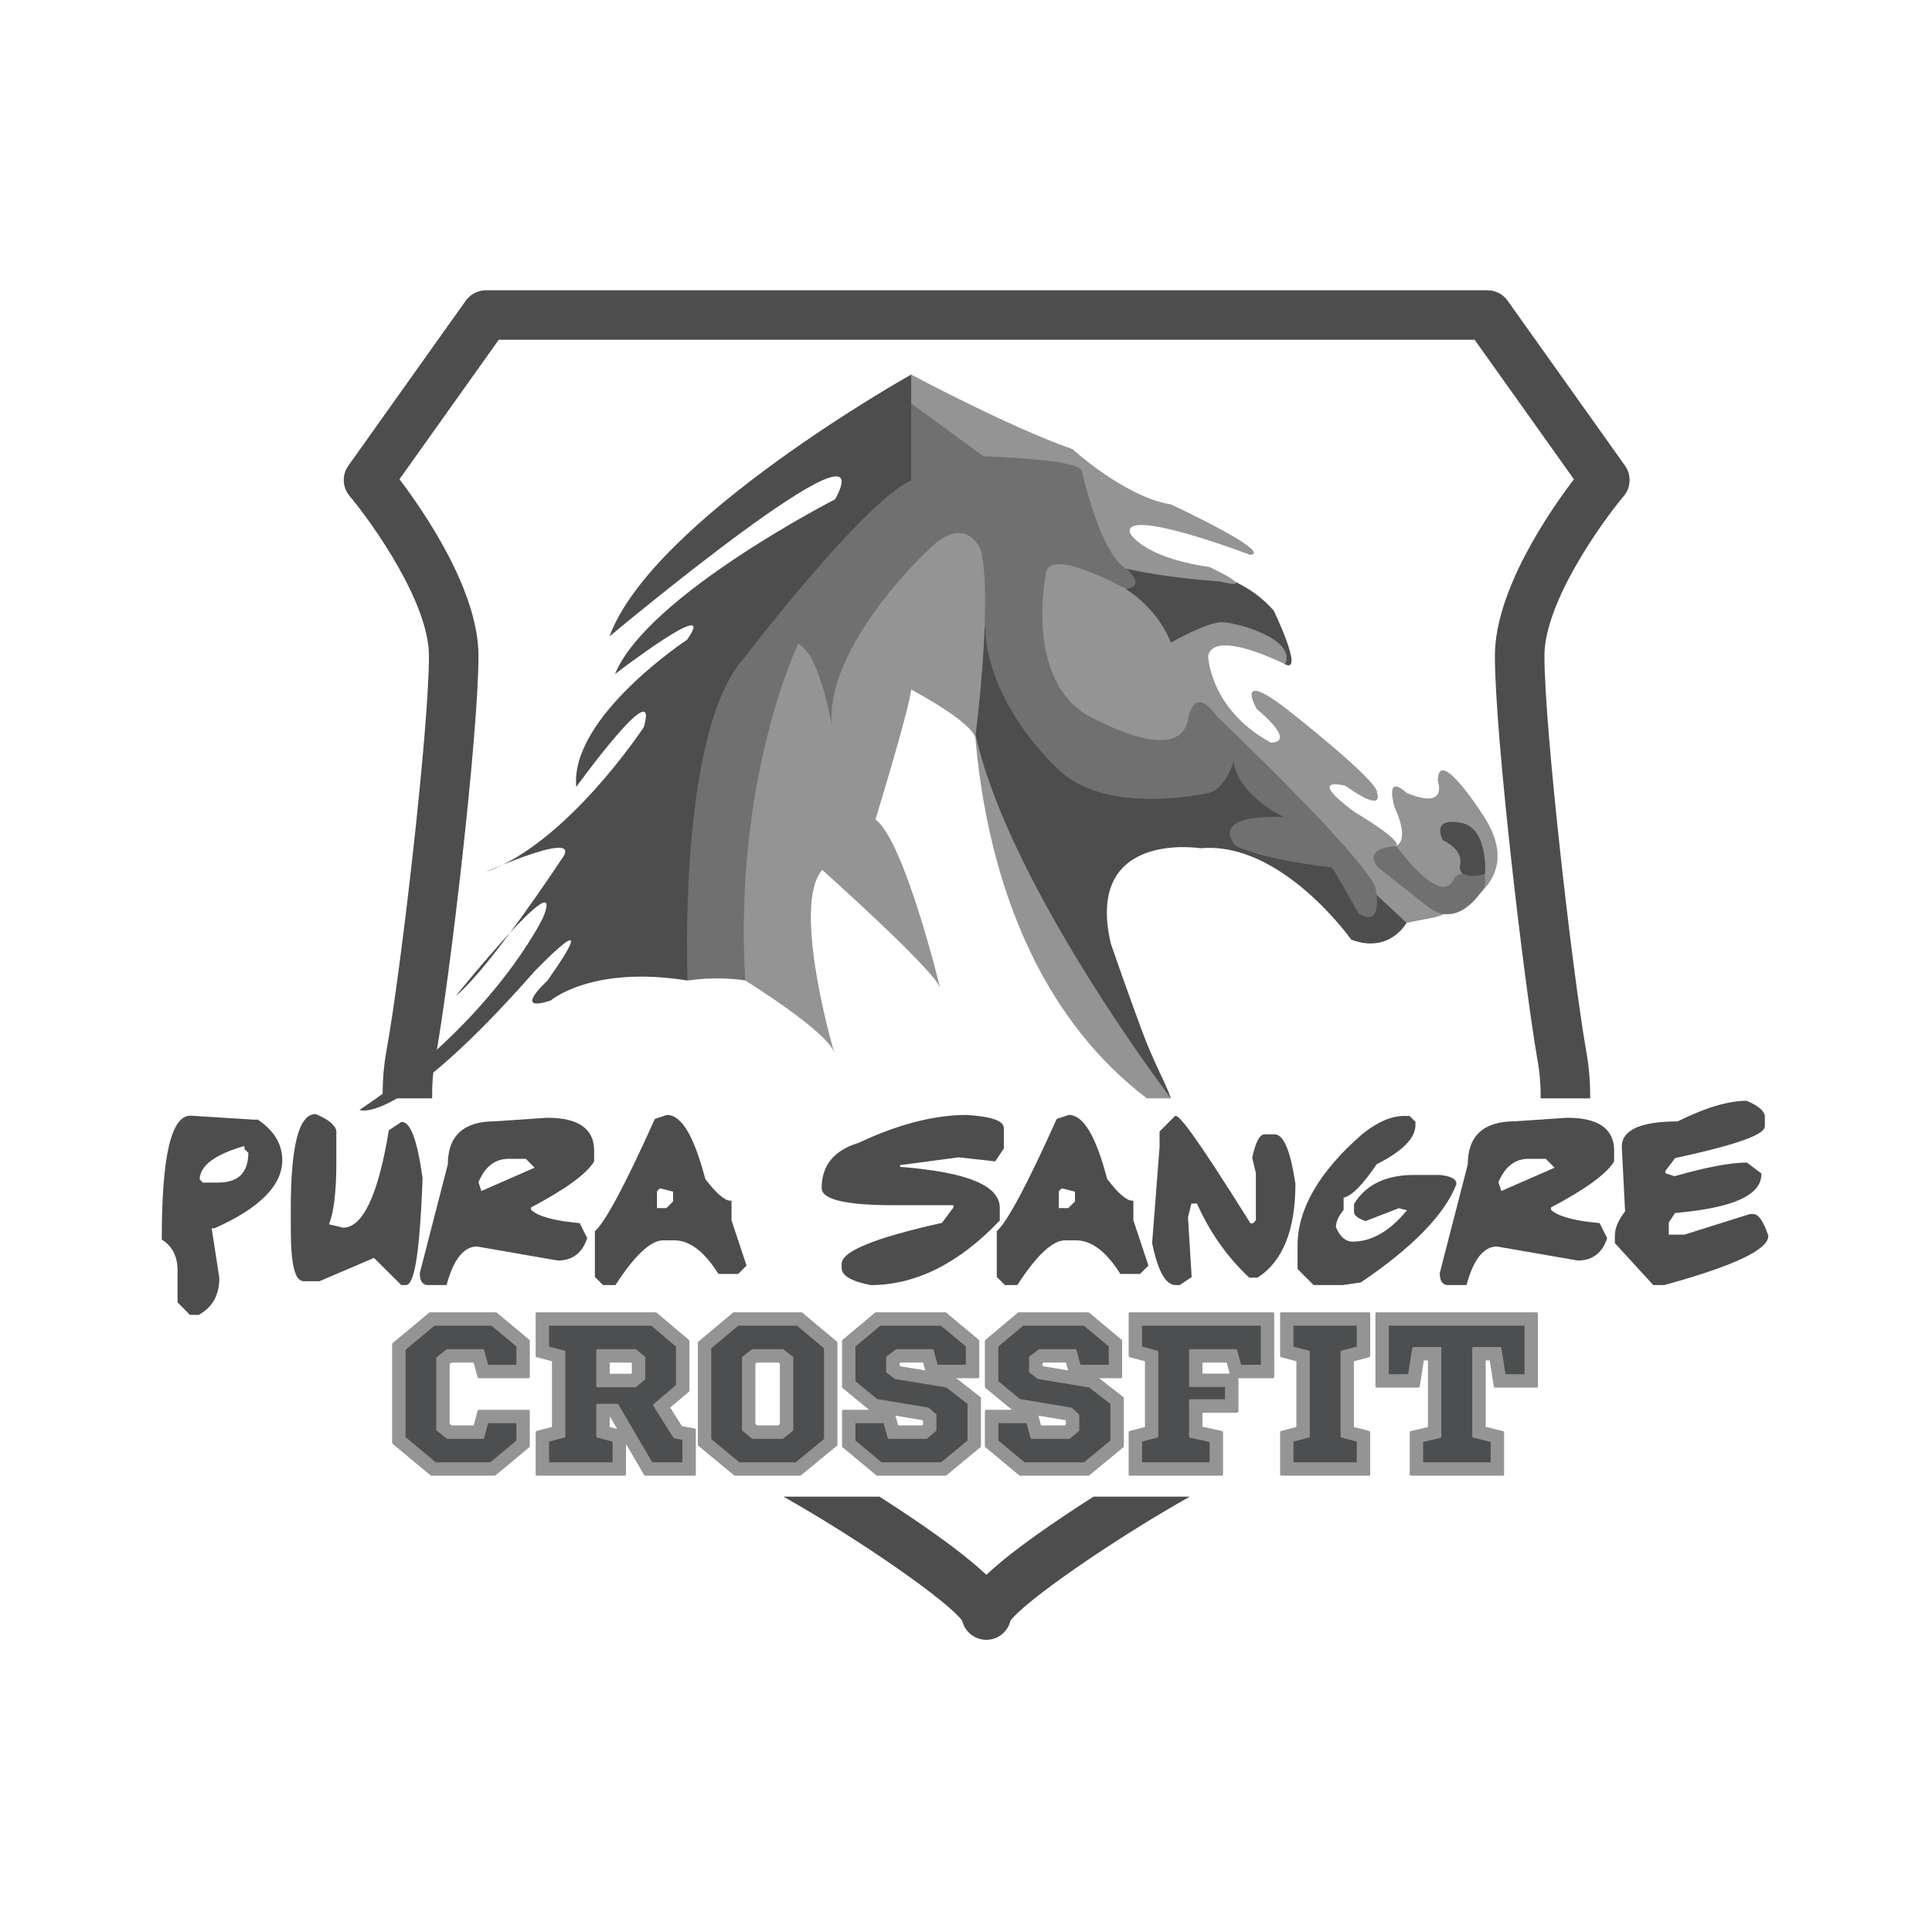 <?xml version="1.0" encoding="UTF-8" standalone="no"?><!DOCTYPE svg PUBLIC "-//W3C//DTD SVG 1.1//EN" "http://www.w3.org/Graphics/SVG/1.1/DTD/svg11.dtd"><svg width="100%" height="100%" viewBox="0 0 362 362" version="1.1" xmlns="http://www.w3.org/2000/svg" xmlns:xlink="http://www.w3.org/1999/xlink" xml:space="preserve" xmlns:serif="http://www.serif.com/" style="fill-rule:evenodd;clip-rule:evenodd;stroke-linejoin:round;stroke-miterlimit:1.414;"><rect id="icon_grayscale" x="0" y="0" width="361.644" height="361.644" style="fill:none;"/><g opacity="0.7"><g><path d="M98.014,256.978l-7.508,0l-0.802,-2.928l-5.541,0l-1.165,0.922l0,12.401l1.204,0.966l5.502,0l0.802,-2.928l7.508,0l0,5.096c-0.942,0.805 -1.889,1.599 -2.85,2.388c-0.966,0.788 -1.917,1.572 -2.852,2.349l-11.118,0l-6.464,-5.377l0,-17.543l6.221,-5.179l11.604,0l5.459,4.55l0,5.283Z" style="fill:#020304;fill-rule:nonzero;"/><path d="M112.987,258.666l5.697,0l0.963,-0.811l0,-2.995l-0.963,-0.81l-5.697,0l0,4.616Zm-11.366,16.578l0,-6.105l3.055,-0.8l0,-14.25l-3.055,-0.805l0,-6.139l20.876,0l5.42,4.578l0,8.389l-3.974,3.369l3.049,4.858l2.126,0.403l0,6.502l-7.626,0l-6.42,-10.958l-2.085,0l0,4.053l3.05,0.8l0,6.105l-14.416,0Z" style="fill:#020304;fill-rule:nonzero;"/><path d="M141.362,254.05l-1.085,0.844l0,12.518l1.126,0.928l4.856,0l1.125,-0.928l0,-12.518l-1.084,-0.844l-4.938,0Zm11.239,18.685c-1.017,0.844 -2.032,1.682 -3.05,2.509l-11.479,0l-6.065,-5.019l0,-18.181l5.864,-4.899l11.922,0l5.861,4.899l0,18.181c-1.018,0.833 -2.035,1.667 -3.053,2.51" style="fill:#020304;fill-rule:nonzero;"/><path d="M182.224,256.978l-7.508,0l-0.8,-2.928l-5.581,0l-1.042,0.806l0,1.644l0.882,0.688l9.673,1.605l4.697,3.662l0,8.046l-5.74,4.743l-12.079,0l-5.703,-4.737l0,-5.096l7.508,0l0.8,2.928l5.862,0l1.004,-0.844l0,-1.886l-0.764,-0.683l-9.634,-1.605l-4.776,-3.932l0,-7.667l5.458,-4.577l12.286,0l5.457,4.55l0,5.283Z" style="fill:#020304;fill-rule:nonzero;"/><path d="M208.999,256.978l-7.509,0l-0.799,-2.928l-5.583,0l-1.045,0.806l0,1.644l0.887,0.688l9.674,1.605l4.695,3.662l0,8.046l-5.741,4.743l-12.084,0l-5.698,-4.737l0,-5.096l7.509,0l0.801,2.928l5.861,0l1.005,-0.844l0,-1.886l-0.765,-0.683l-9.634,-1.605l-4.777,-3.932l0,-7.667l5.457,-4.577l12.286,0l5.46,4.55l0,5.283Z" style="fill:#020304;fill-rule:nonzero;"/><path d="M231.598,256.978l-0.803,-2.928l-6.745,0l0,4.572l6.745,0l0,4.82l-6.745,0l0,4.897l3.854,0.844l0,6.061l-15.171,0l0,-6.105l3.048,-0.8l0,-14.25l-3.048,-0.805l0,-6.139l24.764,0l0,9.833l-5.899,0Z" style="fill:#020304;fill-rule:nonzero;"/><path d="M252.429,254.088l0,14.251l3.05,0.8l0,6.106l-14.37,0l0,-6.106l3.053,-0.8l0,-14.251l-3.053,-0.804l0,-6.138l14.37,0l0,6.138l-3.05,0.804Z" style="fill:#020304;fill-rule:nonzero;"/><path d="M281.012,258.743l-0.809,-5.096l-3.087,0l0,14.693l3.454,0.844l0,6.06l-15.176,0l0,-6.06l3.414,-0.806l0,-14.731l-3.094,0l-0.802,5.096l-5.94,0l0,-11.598l27.936,0l0,11.598l-5.896,0Z" style="fill:#020304;fill-rule:nonzero;"/><path d="M92.672,276.501l-11.842,0c-0.059,-0.005 -0.113,-0.025 -0.162,-0.059l-7.103,-5.911c-0.054,-0.053 -0.085,-0.119 -0.091,-0.195l0,-18.487c0.006,-0.075 0.036,-0.14 0.091,-0.195l6.863,-5.708c0.049,-0.033 0.103,-0.053 0.163,-0.058l12.327,0c0.058,0.005 0.113,0.024 0.162,0.059l6.098,5.084c0.053,0.053 0.084,0.118 0.091,0.195l0,6.755c-0.021,0.214 -0.066,0.236 -0.254,0.254l-9.272,0c-0.118,-0.013 -0.2,-0.073 -0.245,-0.186l-0.755,-2.741l-4.14,0l-0.345,0.276l0,11.184l0.387,0.314l4.098,0l0.755,-2.742c0.043,-0.11 0.124,-0.173 0.245,-0.186l9.272,0c0,0 0.046,0.003 0.097,0.019c0.093,0.049 0.147,0.127 0.157,0.234l0,6.563c-0.008,0.072 -0.037,0.138 -0.089,0.193c-2.093,1.78 -4.218,3.522 -6.346,5.28c0,0 -0.02,0.046 -0.162,0.058Zm-0.573,-28.104l-10.692,0l-5.419,4.515l0,16.361l5.662,4.714l10.207,0c1.614,-1.333 3.243,-2.651 4.834,-4.006l0.064,-0.055l0,-3.258l-5.291,0l-0.751,2.742c0,0 -0.082,0.168 -0.245,0.186l-6.616,0c-0.057,-0.005 -0.11,-0.023 -0.159,-0.056l-1.856,-1.488c-0.055,-0.053 -0.087,-0.12 -0.095,-0.198l0,-13.363c0.007,-0.077 0.039,-0.144 0.096,-0.199l1.817,-1.444c0.047,-0.032 0.1,-0.051 0.158,-0.055l6.655,0c0,0 0.05,0.004 0.107,0.023c0.062,0.038 0.11,0.092 0.138,0.163l0.753,2.742l5.289,0l0,-3.439l-4.656,-3.885Z" style="fill:#666767;fill-rule:nonzero;"/><path d="M117.038,276.502l-16.417,0c-0.214,-0.021 -0.236,-0.066 -0.254,-0.254l0,-7.881c0.01,-0.111 0.026,-0.186 0.189,-0.246l2.863,-0.75l0,-12.314l-2.863,-0.751c-0.104,-0.038 -0.173,-0.072 -0.189,-0.245l0,-7.92c0.021,-0.213 0.066,-0.235 0.254,-0.253l22.243,0c0.015,0.001 0.029,0.002 0.044,0.003c0.081,0.022 0.097,0.04 0.12,0.056l6.056,5.113c0.053,0.053 0.083,0.118 0.09,0.194l0,9.32c-0.008,0.073 -0.037,0.139 -0.09,0.194l-3.497,2.968l2.178,3.47l2.406,0.454c0.114,0.033 0.189,0.067 0.207,0.249l0,8.339c-0.021,0.214 -0.066,0.235 -0.254,0.254l-9.206,0c-0.09,-0.009 -0.164,-0.051 -0.219,-0.125l-3.407,-5.812l0,5.683c0,0 -0.058,0.234 -0.254,0.254Zm4.997,-28.104l-19.154,0l0,3.918l2.864,0.755c0.172,0.063 0.179,0.136 0.189,0.245l0,15.795c-0.01,0.111 -0.025,0.185 -0.189,0.246l-2.864,0.756l0,3.874l11.896,0l0,-3.875l-2.86,-0.755c-0.172,-0.064 -0.179,-0.136 -0.189,-0.246l0,-5.829c0.021,-0.213 0.066,-0.235 0.254,-0.253l3.663,0c0.09,0.009 0.164,0.05 0.219,0.125l6.351,10.833l5.649,0l0,-4.202l-1.537,-0.293c0,0 -0.083,-0.007 -0.167,-0.114l-3.748,-5.966c-0.054,-0.111 -0.08,-0.193 0.051,-0.329l4.196,-3.553l0,-7.226l-4.624,-3.906Zm-7.685,17.146l-0.108,0l0,1.827l1.395,0.367l-1.287,-2.194Zm4.7,-5.621l-7.068,0c-0.214,-0.021 -0.236,-0.066 -0.254,-0.254l0,-6.623c0.021,-0.213 0.066,-0.235 0.254,-0.254l7.068,0c0.015,0.002 0.03,0.003 0.044,0.004c0.081,0.022 0.097,0.04 0.119,0.056l1.603,1.345c0.053,0.053 0.084,0.118 0.09,0.194l0,3.934c-0.006,0.075 -0.036,0.14 -0.09,0.194l-1.603,1.344c-0.048,0.034 -0.103,0.054 -0.163,0.06Zm-0.821,-4.615l-3.987,0l0,2.101l3.985,0l0.165,-0.139l0,-1.827l-0.163,-0.135Z" style="fill:#666767;fill-rule:nonzero;"/><path d="M149.907,276.502l-12.199,0c-0.059,-0.005 -0.113,-0.024 -0.162,-0.058l-6.7,-5.549c-0.054,-0.053 -0.085,-0.119 -0.092,-0.196l0,-19.125c0.007,-0.075 0.037,-0.14 0.091,-0.194l6.498,-5.433c0.049,-0.034 0.103,-0.054 0.163,-0.059l12.652,0c0.015,0.001 0.029,0.002 0.044,0.004c0.08,0.021 0.096,0.039 0.119,0.055l6.496,5.433c0.053,0.053 0.084,0.118 0.091,0.194l0,19.125c-0.007,0.076 -0.038,0.142 -0.093,0.196l-0.369,0.304c-2.133,1.741 -4.253,3.518 -6.379,5.246c0,0 -0.021,0.045 -0.16,0.057Zm-0.569,-28.104l-11.012,0l-5.058,4.232l0,17.002l5.257,4.355l10.577,0c1.684,-1.382 3.353,-2.767 5.049,-4.157l0.242,-0.199l0,-17.001l-5.055,-4.232Zm-2.718,21.198l-5.578,0c-0.059,-0.005 -0.113,-0.024 -0.162,-0.058l-1.765,-1.455c-0.054,-0.053 -0.085,-0.119 -0.092,-0.196l0,-13.484c0.007,-0.078 0.039,-0.145 0.098,-0.2l1.742,-1.357c0.047,-0.031 0.099,-0.049 0.156,-0.054l5.626,0c0.014,0.002 0.028,0.003 0.042,0.004c0.025,0.006 0.048,0.007 0.114,0.05l1.742,1.357c0.057,0.053 0.091,0.12 0.098,0.2l0,13.484c-0.007,0.076 -0.037,0.141 -0.092,0.196l-1.767,1.455c-0.049,0.033 -0.102,0.053 -0.162,0.058Zm-0.752,-14.288l-4.074,0l-0.256,0.2l0,11.311l0.318,0.263l3.952,0l0.319,-0.263l0,-11.31l-0.259,-0.201Z" style="fill:#666767;fill-rule:nonzero;"/><path d="M177.166,276.502l-12.804,0c-0.059,-0.005 -0.113,-0.025 -0.162,-0.059l-6.34,-5.272c-0.053,-0.053 -0.085,-0.118 -0.091,-0.195l0,-6.568c0.021,-0.213 0.066,-0.235 0.253,-0.254l4.813,0l-4.974,-4.095c0,0 -0.083,-0.089 -0.092,-0.196l0,-8.615c0.006,-0.075 0.036,-0.14 0.09,-0.195l6.097,-5.106c0.048,-0.034 0.103,-0.054 0.163,-0.06l13.009,0c0.015,0.002 0.03,0.003 0.044,0.004c0.027,0.007 0.051,0.008 0.119,0.055l6.102,5.086c0.054,0.053 0.085,0.118 0.092,0.195l0,6.755c-0.021,0.214 -0.066,0.235 -0.254,0.254l-4.055,0l4.531,3.528c0,0 0.088,0.089 0.098,0.2l0,9.006c-0.007,0.076 -0.037,0.142 -0.092,0.196l-6.385,5.278c-0.048,0.033 -0.102,0.053 -0.162,0.058Zm-0.855,-28.104l-11.369,0l-4.659,3.906l0,6.491l4.057,3.344l9.59,1.598c0.029,0.008 0.055,0.008 0.127,0.061l1.313,1.17c0.048,0.052 0.077,0.116 0.085,0.189l0,2.802c-0.006,0.075 -0.036,0.14 -0.09,0.194l-1.644,1.384c-0.048,0.034 -0.103,0.055 -0.163,0.06l-6.993,0c-0.11,-0.01 -0.184,-0.025 -0.245,-0.187l-0.749,-2.742l-5.288,0l0,3.246l4.896,4.072l11.172,0l4.938,-4.079l0,-6.837l-3.96,-3.089l-9.609,-1.599c-0.025,-0.007 -0.047,-0.007 -0.113,-0.049l-1.473,-1.136c-0.058,-0.053 -0.091,-0.12 -0.099,-0.201l0,-2.637c0.007,-0.078 0.04,-0.146 0.099,-0.201l1.704,-1.312c0.047,-0.03 0.099,-0.048 0.155,-0.053l6.69,0c0.118,0.013 0.201,0.074 0.245,0.187l0.75,2.741l5.291,0l0,-3.438l-4.658,-3.885Zm-8.02,18.684l4.443,0l0.206,-0.173l0,-0.738l-0.074,-0.064l-5.075,-0.849c0.167,0.608 0.333,1.216 0.5,1.824Zm4.665,-11.775l-4.193,0l-0.213,0.164l0,0.415l0.144,0.114l4.662,0.773l-0.4,-1.466Z" style="fill:#666767;fill-rule:nonzero;"/><path d="M203.941,276.502l-12.805,0c-0.058,-0.005 -0.113,-0.025 -0.162,-0.059l-6.343,-5.271c-0.054,-0.054 -0.085,-0.119 -0.092,-0.196l0,-6.568c0.021,-0.213 0.067,-0.235 0.254,-0.254l4.812,0l-4.973,-4.095c0,0 -0.083,-0.089 -0.093,-0.196l0,-8.615c0.007,-0.075 0.037,-0.14 0.091,-0.195l6.099,-5.106c0.049,-0.034 0.103,-0.054 0.163,-0.06l13.012,0c0.015,0.002 0.029,0.003 0.044,0.004c0.08,0.022 0.096,0.039 0.119,0.055l6.098,5.086c0.054,0.053 0.085,0.118 0.092,0.195l0,6.755c-0.021,0.214 -0.066,0.235 -0.254,0.254l-4.053,0l4.529,3.528c0,0 0.088,0.089 0.098,0.2l0,9.006c-0.007,0.076 -0.037,0.142 -0.092,0.196l-6.382,5.278c-0.049,0.033 -0.103,0.053 -0.162,0.058Zm-0.858,-28.104l-11.368,0l-4.659,3.906l0,6.491l4.056,3.344l9.591,1.598c0.086,0.023 0.103,0.043 0.127,0.061l1.312,1.17c0.048,0.053 0.078,0.116 0.085,0.189l0,2.802c-0.006,0.075 -0.036,0.14 -0.09,0.194l-1.641,1.384c-0.049,0.034 -0.104,0.055 -0.164,0.06l-6.993,0c-0.117,-0.013 -0.2,-0.074 -0.244,-0.187l-0.753,-2.742l-5.286,0l0,3.246l4.894,4.072l11.178,0l4.935,-4.079l0,-6.837l-3.961,-3.089l-9.61,-1.599c-0.025,-0.007 -0.047,-0.007 -0.113,-0.05l-1.471,-1.135c-0.057,-0.053 -0.091,-0.12 -0.098,-0.201l0,-2.637c0.007,-0.078 0.039,-0.146 0.099,-0.201l1.704,-1.312c0.046,-0.03 0.098,-0.048 0.155,-0.053l6.688,0c0.117,0.013 0.2,0.074 0.244,0.187l0.754,2.741l5.286,0l0,-3.438l-4.657,-3.885Zm-8.02,18.684l4.445,0l0.205,-0.173l0,-0.739l-0.071,-0.063l-5.076,-0.849c0.166,0.608 0.332,1.216 0.497,1.824Zm4.664,-11.775l-4.193,0l-0.212,0.164l0,0.415l0.144,0.114l4.662,0.773l-0.401,-1.466Z" style="fill:#666767;fill-rule:nonzero;"/><path d="M228.908,276.502l-17.18,0c-0.213,-0.021 -0.235,-0.066 -0.254,-0.254l0,-7.881c0.011,-0.111 0.026,-0.186 0.19,-0.246l2.861,-0.749l0,-12.316l-2.861,-0.75c-0.105,-0.038 -0.173,-0.072 -0.19,-0.245l0,-7.92c0.021,-0.213 0.067,-0.235 0.254,-0.254l26.775,0c0.017,0.002 0.033,0.004 0.05,0.005c0.184,0.056 0.193,0.135 0.204,0.249l0,11.841c-0.021,0.214 -0.066,0.236 -0.254,0.254l-6.451,0l0,6.21c0,0 -0.058,0.234 -0.254,0.254l-6.488,0l0,2.629l3.652,0.796c0.11,0.035 0.183,0.068 0.2,0.248l0,7.875c-0.021,0.214 -0.066,0.235 -0.254,0.254Zm7.334,-28.104l-22.256,0l0,3.918l2.864,0.755c0,0 0.174,0.086 0.189,0.245l0,15.795c-0.01,0.111 -0.025,0.185 -0.189,0.245l-2.864,0.756l0,3.875l12.662,0l0,-3.794l-3.655,-0.8c-0.18,-0.058 -0.188,-0.135 -0.199,-0.248l0,-6.708c0.021,-0.213 0.066,-0.235 0.254,-0.254l6.488,0l0,-2.304l-6.488,0c-0.214,-0.021 -0.236,-0.066 -0.254,-0.254l0,-6.578c0.021,-0.213 0.066,-0.235 0.254,-0.254l8.513,0c0,0 0.05,0.005 0.107,0.024c0.062,0.038 0.11,0.092 0.138,0.163l0.75,2.741l3.686,0l0,-7.323Zm-6.409,6.91l-4.523,0l0,2.057l5.089,0l-0.566,-2.057Z" style="fill:#666767;fill-rule:nonzero;"/><path d="M256.484,276.501l-16.375,0c-0.214,-0.021 -0.235,-0.066 -0.254,-0.254l0,-7.88c0.017,-0.182 0.086,-0.208 0.189,-0.245l2.86,-0.751l0,-12.315l-2.859,-0.75c-0.173,-0.062 -0.18,-0.135 -0.19,-0.245l0,-7.919c0.021,-0.214 0.066,-0.236 0.254,-0.254l16.375,0c0.017,0.001 0.033,0.003 0.05,0.005c0.184,0.056 0.193,0.134 0.204,0.249l0,7.919c-0.017,0.182 -0.086,0.208 -0.189,0.245l-2.862,0.75l0,12.315l2.862,0.751c0.172,0.062 0.179,0.135 0.189,0.245l0,7.88c-0.021,0.214 -0.066,0.236 -0.254,0.254Zm-2.26,-28.104l-11.861,0l0,3.919l2.866,0.755c0.172,0.063 0.179,0.136 0.19,0.246l0,15.794c-0.018,0.183 -0.086,0.208 -0.189,0.246l-2.867,0.756l0,3.874l11.861,0l0,-3.874l-2.86,-0.756c-0.105,-0.039 -0.173,-0.072 -0.189,-0.246l0,-15.794c0.01,-0.111 0.025,-0.186 0.189,-0.246l2.86,-0.755l0,-3.919Z" style="fill:#666767;fill-rule:nonzero;"/><path d="M265.769,260.001l-7.803,0c-0.214,-0.021 -0.235,-0.066 -0.254,-0.254l0,-13.605c0.021,-0.214 0.066,-0.236 0.254,-0.254l29.946,0c0.016,0.001 0.033,0.003 0.049,0.005c0.112,0.034 0.187,0.067 0.204,0.249l0,13.605c-0.021,0.214 -0.066,0.236 -0.253,0.254l-7.76,0c-0.12,-0.012 -0.203,-0.033 -0.25,-0.214l-0.771,-4.882l-0.759,0l0,12.446l3.258,0.797c0,0 0.178,0.085 0.194,0.246l0,7.853c-0.021,0.214 -0.067,0.236 -0.254,0.254l-17.178,0c-0.214,-0.021 -0.235,-0.066 -0.254,-0.254l0,-7.859c0.018,-0.185 0.089,-0.211 0.196,-0.247l3.216,-0.758l0,-12.478l-0.759,0l-0.771,4.882c0,0 -0.078,0.196 -0.251,0.214Zm19.885,-11.604l-25.428,0l0,9.089l3.61,0l0.772,-4.882c0,0 0.078,-0.197 0.251,-0.214l4.954,0c0.213,0.021 0.235,0.066 0.254,0.253l0,16.529c-0.011,0.113 -0.028,0.19 -0.196,0.247l-3.219,0.758l0,3.81l12.661,0l0,-3.82l-3.264,-0.792c-0.107,-0.037 -0.177,-0.071 -0.194,-0.247l0,-16.485c0.021,-0.213 0.066,-0.235 0.254,-0.253l4.956,0c0.12,0.012 0.203,0.033 0.251,0.214l0.769,4.882l3.569,0l0,-9.089Z" style="fill:#666767;fill-rule:nonzero;"/><path d="M268.82,171.872c0,0 19.055,-4.819 8.696,-19.689c0,0 -8.113,-12.614 -8.113,-5.858c0,0 2.088,5.54 -5.856,2.228c0,0 -4.053,-4.03 -2.253,2.728c0,0 4.792,9.411 -3.284,7.23l-1.656,2.004l1.336,5.636l8.9,5.943l2.23,-0.222Z" style="fill:#666767;fill-rule:nonzero;"/><path d="M261.625,158.51c0,0 8.68,12.136 10.933,5.833c0,0 6.678,-4.485 5.592,1.816c0,0 -4.69,8.553 -10.774,3.597l-10.862,-8.562l1.495,-2.684l3.616,0Z" style="fill:#333;fill-rule:nonzero;"/><path d="M278.266,163.789c0,0 0.62,-8.147 -4.06,-9.511c0,0 -6.043,-1.716 -3.898,3.157c0,0 3.898,1.521 3.276,4.639c0,0 -0.964,2.998 4.682,1.715" style="fill:#010203;fill-rule:nonzero;"/><path d="M212.017,105.87c0,0 17.611,-1.94 26.657,8.561c0,0 5.748,11.915 2.118,10.041c0,0 -8.467,-7.458 -13.693,-4.871l-7.706,2.584c0,0 -13.352,-13.893 -7.376,-16.315" style="fill:#010101;fill-rule:nonzero;"/><path d="M193.365,104.422c0,0 20.167,1.352 26.027,15.998c0,0 6.637,-3.81 9.46,-3.831c2.825,-0.023 14.195,3.155 11.941,7.883c0,0 -13.292,-6.781 -14.419,-1.585c0,0 0.229,9.95 11.717,16.245c0,0 5.259,0.375 -2.636,-6.318c0,0 -4.32,-7.604 5.581,-0.004c0,0 17.52,13.692 16.974,15.743c0,0 1.703,4.081 -5.952,-1.327c0,0 -7.659,-2.026 1.801,4.957c0,0 8.891,5.2 7.767,6.327c0,0 -6.225,0.208 -3.616,3.812c0,0 8.106,9.1 10.81,9.55l-5.273,1.038l-50.015,-31.314l-13.966,-5.182l-7.435,-15.77l1.234,-16.222Z" style="fill:#666767;fill-rule:nonzero;"/><path d="M170.728,70.18c0,0 -48.448,27.097 -56.53,49.07c0,0 52.03,-43.525 42.284,-25.702c0,0 -35.239,18.035 -41.25,32.752c0,0 19.721,-15.133 13.49,-6.426c0,0 -21.988,14.508 -20.745,27.567c0,0 15.753,-21.764 12.649,-11.193c0,0 -14.303,21.765 -29.643,27.156c0,0 19.068,-8.564 14.095,-2.21c0,0 -13.475,20.45 -19.692,25.425c0,0 20.937,-25.91 16.376,-14.716c0,0 -9.12,19.278 -34.411,36.065c0,0 7.049,3.321 32.753,-25.91c0,0 13.683,-14.287 2.488,1.666c0,0 -6.839,6.21 0.62,3.723c0,0 7.698,-6.619 25.615,-3.723c0,0 10.654,-62.124 25.169,-73.799l8.912,-7.048l15.756,-10.988l-7.936,-21.709Z" style="fill:#010101;fill-rule:nonzero;"/><path d="M170.728,70.18c0,0 18.54,9.913 30.222,13.968c0,0 9.879,9.012 18.442,10.36c0,0 19.371,9.012 14.866,9.464c0,0 -23.879,-9.112 -22.526,-4.104c0,0 2.195,4.554 14.871,6.356c0,0 9.909,4.675 1.801,2.704c0,0 -22.919,-1.351 -27.454,-6.759l-30.222,-26.581l0,-5.408Z" style="fill:#666767;fill-rule:nonzero;"/><path d="M182.509,118.412c0,0 -5.472,58.553 32.376,87.387l4.507,0l-23.429,-53.617l-8.864,-38.898l-4.59,5.128Z" style="fill:#666767;fill-rule:nonzero;"/><path d="M184.583,117.466l19.937,23.452l18.476,2.255l9.755,-4.383l10.519,15.194l20.277,18.926c0,0 -3.155,5.858 -10.363,3.154c0,0 -13.066,-18.475 -28.162,-17.122c0,0 -21.851,-3.531 -16.894,17.835c0,0 3.42,9.97 6.579,18.313c1.748,4.606 3.611,7.584 4.685,10.71c0,0 -50.13,-65.808 -34.809,-88.334" style="fill:#010101;fill-rule:nonzero;"/><path d="M170.728,75.588l1.528,1.116l12.026,8.797c0,0 17.537,0.449 18.435,2.704c0,0 3.366,15.644 8.323,18.348c0,0 3.947,3.331 -0.111,3.781c0,0 -14.608,-8.198 -14.966,-2.757c0,0 -4.508,21.628 9.909,27.487c0,0 14.872,8.109 16.675,0c0,0 0.901,-7.209 5.408,-0.902c0,0 26.58,25.23 29.735,31.989c0,0 1.803,8.111 -3.155,4.956c0,0 -4.055,-7.209 -4.958,-8.56c0,0 -12.611,-1.354 -18.018,-4.057c0,0 -5.862,-5.856 9.006,-5.407c0,0 -8.354,-3.765 -9.457,-10.36c0,0 -1.35,4.904 -4.505,5.83c0,0 -19.378,4.53 -28.391,-4.482c0,0 -13.18,-11.736 -13.629,-26.605l-13.855,6.332l-31.087,59.925c0,0 -4.506,-0.898 -10.814,0c0,0 -1.91,-46.409 10.538,-60.375c0,0 22.351,-29.289 31.363,-33.341l0,-14.419Z" style="fill:#333;fill-rule:nonzero;"/><path d="M156.313,197.241c0,0 -8.114,-27.484 -2.255,-34.244c0,0 20.729,18.474 22.082,22.078c0,0 -6.636,-27.485 -12.106,-31.541c0,0 6.245,-20.273 6.694,-24.329c0,0 11.113,5.837 12.012,8.991c0,0 3.308,-25.212 1.058,-35.125c0,0 -2.704,-7.21 -9.915,0c0,0 -19.374,18.023 -18.023,32.893c0,0 -2.253,-13.517 -6.308,-15.32c0,0 -12.161,25.229 -9.911,63.08c0,0 15.32,9.458 16.672,13.517" style="fill:#666767;fill-rule:nonzero;"/><path d="M222.929,280.428c-14.353,8.062 -31.073,19.681 -33.614,23.283c-0.492,2.036 -2.325,3.546 -4.51,3.546c-2.188,0 -4.022,-1.516 -4.511,-3.551c-2.528,-3.604 -19.19,-15.218 -33.504,-23.278l17.999,0c0.68,0.434 1.343,0.861 1.985,1.279c9.315,6.067 14.809,10.314 18.04,13.363c3.238,-3.049 8.748,-7.296 18.099,-13.369c0.641,-0.416 1.303,-0.841 1.982,-1.273l18.034,0Z" style="fill:#010101;"/><path d="M71.701,205.8c-0.044,-2.999 0.183,-5.951 0.689,-8.818c2.644,-14.308 7.982,-60.208 7.982,-74.113c0,-10.022 -10.737,-25.012 -14.874,-29.941c-1.356,-1.616 -1.453,-3.951 -0.225,-5.674l21.998,-30.916c0.872,-1.225 2.281,-1.951 3.784,-1.951l187.646,0c1.5,0 2.912,0.726 3.781,1.951l21.996,30.917c1.228,1.724 1.137,4.057 -0.226,5.677c-4.136,4.925 -14.87,19.915 -14.87,29.937c0,13.467 5.18,58.914 7.835,74.118c0.524,2.863 0.766,5.813 0.736,8.813l-9.276,0c0.027,-2.449 -0.168,-4.85 -0.594,-7.175c-2.509,-14.387 -7.981,-60.782 -7.981,-75.756c0,-12.185 10.152,-26.953 14.803,-33.071l-18.597,-26.131l-182.86,0l-18.599,26.131c4.646,6.118 14.805,20.886 14.805,33.071c0,14.608 -5.375,60.838 -8.135,75.762c-0.409,2.322 -0.59,4.722 -0.549,7.169l-9.269,0Z" style="fill:#010101;"/><path d="M37.185,221.066l0.722,0.744l2.959,0c3.929,0 5.895,-1.963 5.895,-5.896l-0.744,-0.744l0,-0.745c-5.887,1.632 -8.832,3.851 -8.832,6.641m-1.488,-11.791l11.812,0.745l0.722,0c2.951,1.996 4.429,4.45 4.429,7.362c0,4.653 -4.18,8.83 -12.54,12.541l-0.723,0l1.469,9.579c0,3.056 -1.228,5.267 -3.681,6.64l-1.488,0l-2.195,-2.217l0,-5.896c0,-2.674 -0.988,-4.637 -2.957,-5.895c0,-15.238 1.716,-22.859 5.152,-22.859" style="fill:#010101;fill-rule:nonzero;"/><path d="M38.004,221.578l2.862,0c3.781,0 5.633,-1.82 5.664,-5.57l-0.742,-0.744l0,-0.535c-5.49,1.572 -8.305,3.667 -8.372,6.243l0.588,0.606Zm2.862,0.47l-3.055,0l-0.857,-0.883l0,-0.1c0,-2.895 3.027,-5.205 9.002,-6.867l0.293,-0.075l0,0.954l0.747,0.744l0,0.094c0,4.069 -2.062,6.133 -6.13,6.133m-5.074,23.862l1.333,0c2.326,-1.324 3.51,-3.48 3.51,-6.408l-1.509,-9.811l0.946,0c8.198,-3.65 12.353,-7.788 12.353,-12.309c0,-2.796 -1.43,-5.196 -4.265,-7.131l-0.651,0l-11.829,-0.746c-3.24,0 -4.897,7.573 -4.903,22.503c1.958,1.3 2.956,3.324 2.956,6.022l0,5.801l2.059,2.079Zm1.454,0.463l-1.649,0l-2.328,-2.35l0,-5.993c0,-2.582 -0.96,-4.496 -2.851,-5.703l-0.105,-0.065l0,-0.128c0,-15.536 1.76,-23.091 5.383,-23.091l11.824,0.745l0.783,0l0.061,0.038c3.003,2.035 4.528,4.578 4.528,7.556c0,4.731 -4.264,9.017 -12.674,12.75l-0.098,0.021l-0.453,0l1.428,9.311c0.002,3.171 -1.279,5.471 -3.8,6.881l-0.049,0.028Z" style="fill:#010101;fill-rule:nonzero;"/><path d="M59.124,208.983c2.232,0.948 3.452,1.93 3.662,2.934l0,5.878c0,5.708 -0.492,9.624 -1.468,11.753l2.934,0.727c3.869,0 6.805,-6.121 8.819,-18.358l2.211,-1.468c1.467,0 2.686,3.425 3.668,10.286c-0.486,13.219 -1.465,19.82 -2.94,19.82l-0.728,0l-5.151,-5.128l-10.282,4.405l-2.937,0c-1.467,0 -2.198,-3.186 -2.198,-9.557l0,-3.667c0,-11.753 1.47,-17.625 4.41,-17.625" style="fill:#010101;fill-rule:nonzero;"/><path d="M75.378,240.324l0.632,0c0.744,0 2.079,-2.544 2.707,-19.601c-1.163,-8.096 -2.462,-9.954 -3.368,-10.037l-2.064,1.368c-2.051,12.414 -5.007,18.453 -9.033,18.453l-0.056,-0.005l-3.205,-0.795l0.117,-0.259c0.957,-2.085 1.446,-6.005 1.446,-11.653l0,-5.85c-0.204,-0.912 -1.374,-1.827 -3.475,-2.731c-2.74,0.067 -4.13,5.918 -4.13,17.395l0,3.666c0,7.704 1.064,9.327 1.962,9.327l2.887,0l10.388,-4.451l5.192,5.173Zm0.632,0.463l-0.822,0l-5.11,-5.09l-10.23,4.367l-2.937,0c-1.657,0 -2.428,-3.11 -2.428,-9.789l0,-3.666c0,-12.018 1.519,-17.864 4.641,-17.864l0.094,0.022c2.326,0.994 3.568,2.007 3.796,3.105l0.006,0.044l0,5.879c0,5.493 -0.466,9.386 -1.382,11.592l2.647,0.65c3.7,-0.026 6.579,-6.136 8.556,-18.16l0.018,-0.093l2.354,-1.566l0.068,0c1.636,0 2.874,3.33 3.897,10.483c-0.651,17.808 -2.035,20.086 -3.168,20.086" style="fill:#010101;fill-rule:nonzero;"/><path d="M89.405,221.496l0.651,1.979l10.517,-4.599l-1.958,-1.979l-3.29,0c-2.665,0 -4.637,1.532 -5.92,4.599m13.149,-11.829c5.691,0 8.539,1.969 8.539,5.912l0,1.979c-1.422,2.299 -5.368,5.146 -11.833,8.543l0,0.646c1.241,1.317 4.308,2.199 9.211,2.646l1.309,2.625c-0.901,2.625 -2.653,3.931 -5.247,3.931l-15.128,-2.619c-2.621,0 -4.593,2.411 -5.911,7.225l-3.293,0c-0.877,0 -1.313,-0.657 -1.313,-1.975l5.251,-20.37c0,-5.252 2.851,-7.877 8.559,-7.877l9.856,-0.666Z" style="fill:#010101;fill-rule:nonzero;"/><path d="M89.654,221.507l0.54,1.654l9.977,-4.367l-1.655,-1.665l-3.19,0c-2.564,0 -4.421,1.434 -5.672,4.378m0.259,2.283l-0.755,-2.3l0.032,-0.083c1.318,-3.149 3.38,-4.743 6.136,-4.743l3.386,0l2.264,2.284l-11.063,4.842Zm-10.793,14.819c0.008,1.539 0.621,1.715 1.081,1.715l3.113,0c1.349,-4.793 3.395,-7.225 6.092,-7.225l15.162,2.625c2.447,0 4.079,-1.207 4.962,-3.694l-1.21,-2.416c-4.929,-0.458 -7.945,-1.34 -9.231,-2.708l-0.06,-0.066l0,-0.877l0.127,-0.066c6.342,-3.331 10.279,-6.161 11.705,-8.406l0,-1.913c0,-3.822 -2.715,-5.68 -8.308,-5.68l-9.838,0.667c-5.62,0 -8.345,2.499 -8.345,7.645l-0.005,0.054l-5.245,20.345Zm4.55,2.178l-3.469,0c-0.705,0 -1.543,-0.382 -1.543,-2.207l0.004,-0.06l5.245,-20.345c0.008,-5.36 2.967,-8.073 8.791,-8.073l9.84,-0.667c5.835,0 8.784,2.068 8.784,6.143l0,2.046l-0.033,0.056c-1.429,2.311 -5.394,5.188 -11.797,8.564l0,0.409c1.236,1.235 4.264,2.078 8.995,2.509l0.129,0.01l1.415,2.829l-0.03,0.089c-0.936,2.719 -2.774,4.097 -5.469,4.097l-15.165,-2.631c-2.455,0.006 -4.368,2.384 -5.65,7.065l-0.047,0.166Z" style="fill:#010101;fill-rule:nonzero;"/><path d="M123.57,222.4l-0.706,0.707l0,3.484l2.097,0l1.394,-1.389l0,-2.095l-2.785,-0.707Zm1.391,-13.263c2.586,0 4.91,3.955 6.977,11.867c2.125,2.797 3.759,4.198 4.896,4.198l0,3.485l2.779,8.383l-1.389,1.395l-3.486,0c-2.652,-4.197 -5.449,-6.293 -8.383,-6.293l-2.101,0c-2.413,0 -5.437,2.796 -9.066,8.383l-2.099,0l-1.39,-1.389l0,-8.383c1.986,-1.815 5.708,-8.796 11.165,-20.941l2.097,-0.705Z" style="fill:#010101;fill-rule:nonzero;"/><path d="M123.099,226.36l1.767,0l1.255,-1.252l0,-1.826l-2.479,-0.628l-0.543,0.546l0,3.16Zm1.961,0.463l-2.428,0l0,-3.816l0.867,-0.866l3.088,0.784l0,2.372l-1.527,1.526Zm-11.871,13.5l1.872,0c3.678,-5.642 6.69,-8.382 9.194,-8.382l2.1,0c2.982,0 5.846,2.118 8.511,6.287l3.259,0l1.224,-1.22l-2.75,-8.321l0,-3.271c-1.199,-0.166 -2.787,-1.565 -4.847,-4.267l-0.041,-0.083c-2.014,-7.721 -4.269,-11.659 -6.712,-11.698l-1.964,0.662c-5.433,12.077 -9.066,18.905 -11.104,20.851l0,8.191l1.258,1.251Zm2.126,0.464l-2.322,0l-1.525,-1.522l0,-8.587l0.075,-0.066c1.952,-1.781 5.691,-8.808 11.112,-20.864l0.041,-0.093l2.264,-0.75c2.725,0 5.078,3.927 7.189,12.001c2.06,2.697 3.634,4.063 4.685,4.063l0.231,0l0,3.68l2.813,8.481l-1.558,1.566l-3.712,0l-0.068,-0.11c-2.592,-4.103 -5.344,-6.181 -8.185,-6.181l-2.1,0c-2.32,0 -5.306,2.784 -8.875,8.283l-0.065,0.099Z" style="fill:#010101;fill-rule:nonzero;"/><path d="M181.124,209.137c4.492,0.303 6.739,1.048 6.739,2.249l0,3.746l-1.507,2.233l-6.739,-0.745l-11.205,1.489l0,0.745c12.456,0.943 18.687,3.437 18.687,7.478l0,2.255c-7.591,7.981 -15.568,11.968 -23.936,11.968c-3.493,-0.688 -5.232,-1.687 -5.232,-2.995l0,-0.745c0,-2.205 6.234,-4.697 18.707,-7.483l2.234,-3l0,-0.738l-11.226,0c-8.973,0 -13.457,-0.999 -13.457,-3.001c0,-4.136 2.244,-6.882 6.74,-8.223c7.389,-3.49 14.123,-5.233 20.195,-5.233" style="fill:#010101;fill-rule:nonzero;"/><path d="M181.108,209.368c-5.996,0 -12.76,1.754 -20.079,5.211c-4.457,1.335 -6.609,3.955 -6.609,8.014c0,1.264 2.295,2.769 13.227,2.769l11.457,0l0,1.053l-2.331,3.127l-0.084,0.016c-15.313,3.42 -18.526,5.829 -18.526,7.257l0,0.746c0,1.174 1.69,2.101 5.021,2.762c8.234,-0.006 16.2,-3.981 23.684,-11.829l0,-2.163c0,-3.881 -6.219,-6.319 -18.476,-7.246l-0.211,-0.015l0,-1.164l11.431,-1.517l6.631,0.728l1.388,-2.057l0,-3.674c0,-0.716 -1.132,-1.659 -6.523,-2.018m-17.946,31.419l-0.044,0c-3.646,-0.723 -5.421,-1.782 -5.421,-3.226l0,-0.746c0,-2.348 6.151,-4.863 18.805,-7.687l2.135,-2.868l0,-0.435l-10.99,0c-9.212,0 -13.689,-1.059 -13.689,-3.232c0,-4.23 2.322,-7.076 6.905,-8.449c7.35,-3.468 14.178,-5.239 20.261,-5.239c4.76,0.321 6.968,1.109 6.968,2.481l0,3.818l-1.625,2.403l-6.849,-0.756l-10.975,1.463l0,0.324c12.575,0.972 18.687,3.492 18.687,7.693l0,2.35l-0.064,0.067c-7.598,7.991 -15.711,12.039 -24.104,12.039" style="fill:#010101;fill-rule:nonzero;"/><path d="M198.874,222.4l-0.709,0.707l0,3.484l2.098,0l1.392,-1.389l0,-2.095l-2.781,-0.707Zm1.389,-13.263c2.587,0 4.909,3.955 6.975,11.867c2.125,2.797 3.759,4.198 4.893,4.198l0,3.485l2.784,8.383l-1.393,1.395l-3.484,0c-2.65,-4.197 -5.449,-6.293 -8.383,-6.293l-2.098,0c-2.414,0 -5.44,2.796 -9.069,8.383l-2.098,0l-1.391,-1.389l0,-8.383c1.986,-1.815 5.706,-8.796 11.166,-20.941l2.098,-0.705Z" style="fill:#010101;fill-rule:nonzero;"/><path d="M198.397,226.36l1.766,0l1.26,-1.252l0,-1.826l-2.479,-0.628l-0.547,0.546l0,3.16Zm1.96,0.463l-2.428,0l0,-3.816l0.874,-0.866l3.082,0.784l0,2.372l-1.528,1.526Zm-11.871,13.5l1.879,0c3.678,-5.642 6.682,-8.382 9.192,-8.382l2.097,0c2.984,0 5.845,2.118 8.51,6.287l3.263,0l1.225,-1.22l-2.752,-8.321l0,-3.271c-1.197,-0.166 -2.79,-1.565 -4.848,-4.267l-0.039,-0.083c-2.019,-7.721 -4.273,-11.659 -6.711,-11.698l-1.965,0.662c-5.435,12.077 -9.069,18.905 -11.106,20.851l0,8.191l1.255,1.251Zm2.127,0.464l-2.317,0l-1.529,-1.522l0,-8.587l0.08,-0.066c1.948,-1.781 5.685,-8.808 11.106,-20.864l0.044,-0.093l2.266,-0.75c2.724,0 5.073,3.927 7.188,12.001c2.057,2.697 3.633,4.063 4.68,4.063l0.231,0l0,3.68l2.82,8.481l-1.56,1.566l-3.713,0l-0.065,-0.11c-2.595,-4.103 -5.349,-6.181 -8.19,-6.181l-2.097,0c-2.321,0 -5.31,2.784 -8.875,8.283l-0.069,0.099Z" style="fill:#010101;fill-rule:nonzero;"/><path d="M220.283,209.314c0.943,0.116 5.57,6.827 13.887,20.134l0.687,0l0.685,-0.701l0,-9.011l-0.685,-2.785c0.613,-2.778 1.303,-4.174 2.074,-4.174l2.097,0c1.438,0.265 2.591,3.275 3.468,9.033c0,8.592 -2.315,14.383 -6.954,17.356l-1.372,0c-4.126,-3.861 -7.375,-8.495 -9.734,-13.887l-1.391,0l-0.683,2.779l0.683,11.108l-2.079,1.389l-0.683,0c-1.724,0 -3.118,-2.543 -4.175,-7.638l1.388,-18.039l0,-2.785l2.787,-2.779Z" style="fill:#010101;fill-rule:nonzero;"/><path d="M216.346,232.9c1.025,4.93 2.347,7.424 3.937,7.424l0.612,0l1.911,-1.275l-0.682,-11.013l0.74,-2.989l1.72,0l0.068,0.138c2.324,5.312 5.557,9.932 9.61,13.749l1.211,0c4.506,-2.929 6.789,-8.686 6.789,-17.124c-1.057,-6.965 -2.368,-8.637 -3.273,-8.802l-2.058,0c-0.361,0 -1.074,0.518 -1.836,3.943l0.679,2.785l0,9.105l-0.82,0.844l-0.911,0l-0.068,-0.111c-10.236,-16.367 -12.953,-19.644 -13.627,-19.997l-2.618,2.615l0,2.686l-1.384,18.022Zm4.692,7.886l-0.755,0c-1.865,0 -3.305,-2.559 -4.403,-7.818l-0.003,-0.035l0,-0.033l1.395,-18.039l0,-2.863l2.928,-2.927l0.112,0.011c0.702,0.089 2.936,2.465 13.989,20.135l0.459,0l0.551,-0.568l0,-8.885l-0.692,-2.807l0.012,-0.056c0.654,-2.972 1.386,-4.35 2.3,-4.35l2.098,0c1.601,0.285 2.796,3.303 3.694,9.225c0.005,8.671 -2.368,14.576 -7.053,17.582l-0.063,0.038l-1.525,0l-0.068,-0.059c-4.097,-3.839 -7.368,-8.487 -9.733,-13.826l-1.053,0l-0.635,2.57l0.692,11.206l-2.247,1.499Z" style="fill:#010101;fill-rule:nonzero;"/><path d="M263.067,209.33l0.959,0l0.958,0.965l0,0.469c0,2.377 -2.403,4.781 -7.206,7.208c-2.652,3.943 -4.738,6.028 -6.254,6.247l0,2.412c-0.961,1.163 -1.445,2.278 -1.445,3.353c0.822,1.929 1.943,2.894 3.371,2.894c3.745,0 7.271,-2.079 10.576,-6.247l-1.94,-0.491l-6.229,2.41c-1.282,-0.485 -1.919,-0.966 -1.919,-1.451l0,-1.428c2.142,-3.525 5.819,-5.29 11.046,-5.29l4.801,0c1.919,0.198 2.878,0.678 2.878,1.451c-2.195,5.625 -8.119,11.708 -17.768,18.239l-3.371,0.484l-5.285,0l-2.882,-2.878l0,-4.324c0,-6.794 4.005,-13.678 12.009,-20.648c2.769,-2.25 5.333,-3.375 7.701,-3.375" style="fill:#010101;fill-rule:nonzero;"/><path d="M246.334,240.324l5.173,0l3.303,-0.475c9.515,-6.447 15.443,-12.518 17.621,-18.061c-0.048,-0.749 -1.473,-1.053 -2.671,-1.175l-4.776,0c-5.086,0 -8.722,1.726 -10.815,5.124l0,1.362c0,0.21 0.223,0.635 1.685,1.201l6.215,-2.403l2.36,0.596l-0.225,0.281c-3.33,4.207 -6.956,6.335 -10.754,6.335c-1.523,0 -2.725,-1.019 -3.585,-3.037l-0.017,-0.089c0,-1.108 0.486,-2.255 1.445,-3.436l0,-2.525l0.199,-0.028c1.439,-0.215 3.49,-2.283 6.089,-6.155l0.037,-0.044l0.053,-0.028c4.697,-2.376 7.082,-4.737 7.082,-7.003l0,-0.375l-0.824,-0.822l-0.862,0c-2.3,0 -4.84,1.113 -7.555,3.315c-7.91,6.893 -11.923,13.777 -11.923,20.47l0,4.23l2.745,2.742Zm5.212,0.463l-5.404,0l-3.016,-3.01l0,-4.425c0,-6.832 4.067,-13.842 12.087,-20.823c2.808,-2.278 5.447,-3.431 7.854,-3.431l1.054,0l1.095,1.097l0,0.569c0,2.487 -2.38,4.902 -7.28,7.39c-2.59,3.837 -4.614,5.89 -6.181,6.259l0,2.3l-0.049,0.065c-0.911,1.099 -1.384,2.157 -1.396,3.155c0.788,1.825 1.816,2.713 3.14,2.713c3.567,0 6.985,-1.978 10.168,-5.878l-1.518,-0.387l-6.243,2.416l-0.081,-0.028c-1.413,-0.534 -2.069,-1.063 -2.069,-1.67l0,-1.495l0.029,-0.055c2.179,-3.585 5.961,-5.398 11.248,-5.398l4.801,0c2.1,0.214 3.108,0.765 3.108,1.68l-0.016,0.085c-2.196,5.646 -8.205,11.817 -17.851,18.341l-0.1,0.039l-3.38,0.491Z" style="fill:#010101;fill-rule:nonzero;"/><path d="M280.518,221.496l0.646,1.979l10.521,-4.599l-1.958,-1.979l-3.295,0c-2.661,0 -4.636,1.532 -5.914,4.599m13.146,-11.829c5.693,0 8.542,1.969 8.542,5.912l0,1.979c-1.428,2.299 -5.37,5.146 -11.835,8.543l0,0.646c1.242,1.317 4.309,2.199 9.207,2.646l1.312,2.625c-0.899,2.625 -2.65,3.931 -5.251,3.931l-15.121,-2.619c-2.622,0 -4.597,2.411 -5.916,7.225l-3.29,0c-0.877,0 -1.312,-0.657 -1.312,-1.975l5.25,-20.37c0,-5.252 2.85,-7.877 8.557,-7.877l9.857,-0.666Z" style="fill:#010101;fill-rule:nonzero;"/><path d="M280.764,221.507l0.542,1.654l9.976,-4.367l-1.653,-1.665l-3.196,0c-2.558,0 -4.416,1.434 -5.669,4.378m0.259,2.283l-0.752,-2.3l0.032,-0.083c1.313,-3.149 3.375,-4.743 6.13,-4.743l3.387,0l2.266,2.284l-11.063,4.842Zm-10.792,14.819c0.005,1.539 0.621,1.715 1.081,1.715l3.116,0c1.343,-4.793 3.392,-7.225 6.091,-7.225l15.164,2.625c2.439,0 4.073,-1.207 4.957,-3.689l-1.212,-2.421c-4.923,-0.458 -7.942,-1.34 -9.224,-2.708l-0.065,-0.066l0,-0.877l0.123,-0.066c6.346,-3.331 10.284,-6.161 11.712,-8.406l0,-1.913c0,-3.822 -2.721,-5.68 -8.31,-5.68l-9.84,0.667c-5.618,0 -8.342,2.499 -8.342,7.645l-0.01,0.054l-5.241,20.345Zm4.549,2.178l-3.468,0c-0.705,0 -1.543,-0.382 -1.543,-2.207l0.005,-0.06l5.244,-20.345c0.01,-5.36 2.966,-8.073 8.789,-8.073l9.841,-0.667l0.002,0c5.836,0 8.787,2.068 8.787,6.143l0,2.046l-0.034,0.061c-1.431,2.306 -5.401,5.189 -11.799,8.559l0,0.409c1.237,1.235 4.261,2.078 8.998,2.509l0.129,0.01l1.409,2.829l-0.032,0.089c-0.93,2.719 -2.77,4.097 -5.469,4.097l-15.162,-2.631c-2.454,0.006 -4.368,2.384 -5.653,7.065l-0.044,0.166Z" style="fill:#010101;fill-rule:nonzero;"/><path d="M327.238,206.49c1.958,0.837 3.028,1.693 3.213,2.569l0,1.942c0,1.456 -5.567,3.385 -16.711,5.775l-1.937,2.569l0,0.646l1.937,0.645c5.998,-1.71 10.496,-2.566 13.498,-2.566l2.564,1.921c0,3.8 -5.352,6.153 -16.062,7.068l-1.292,1.921l0,2.585l3.211,0l12.227,-3.854l0.627,0c0.85,0 1.709,1.285 2.586,3.854c0,2.444 -6.431,5.439 -19.296,8.99l-1.92,0l-7.07,-7.716l0,-1.274c0,-1.434 0.638,-2.938 1.918,-4.506l-0.628,-12.203c0,-3.001 3.429,-4.505 10.285,-4.505c5.158,-2.571 9.442,-3.861 12.85,-3.861" style="fill:#010101;fill-rule:nonzero;"/><path d="M309.986,240.324l1.787,0c15.659,-4.324 19.038,-7.126 19.094,-8.719c-1.037,-3.028 -1.854,-3.662 -2.354,-3.662l-0.59,0l-12.264,3.854l-3.444,0l0,-2.889l1.396,-2.068l0.11,-0.006c10.408,-0.894 15.739,-3.155 15.849,-6.733l-2.409,-1.798c-2.968,0.017 -7.458,0.876 -13.356,2.559l-0.07,0.017l-2.164,-0.723l0,-0.894l2.04,-2.696l0.083,-0.018c14.377,-3.081 16.522,-4.802 16.522,-5.547l0,-1.918c-0.175,-0.779 -1.193,-1.573 -3.027,-2.357c-3.348,0.011 -7.615,1.303 -12.699,3.834l-0.046,0.022l-0.055,0c-6.669,0 -10.054,1.439 -10.054,4.274l0.633,12.281l-0.056,0.073c-1.239,1.516 -1.868,2.983 -1.868,4.355l0,1.187l6.942,7.572Zm1.85,0.463l-2.054,0l-0.069,-0.072l-7.135,-7.787l0,-1.363c0,-1.46 0.646,-2.999 1.917,-4.582l-0.622,-12.111c0,-3.149 3.518,-4.743 10.46,-4.754c5.146,-2.56 9.486,-3.86 12.905,-3.86l0.093,0.022c2.047,0.878 3.147,1.771 3.346,2.735l0.005,0.044l0,1.942c0,1.02 -1.746,2.752 -16.805,5.984l-1.842,2.437l0,0.397l1.712,0.574c5.956,-1.699 10.493,-2.559 13.491,-2.559l0.078,0l2.718,2.041l0,0.116c0,3.964 -5.285,6.346 -16.165,7.29l-1.189,1.77l0,2.283l2.945,0l12.261,-3.86l0.627,0c0.97,0 1.885,1.319 2.803,4.015l0.014,0.076c0,2.587 -6.37,5.599 -19.467,9.216l-0.027,0.006Z" style="fill:#010101;fill-rule:nonzero;"/></g></g></svg>